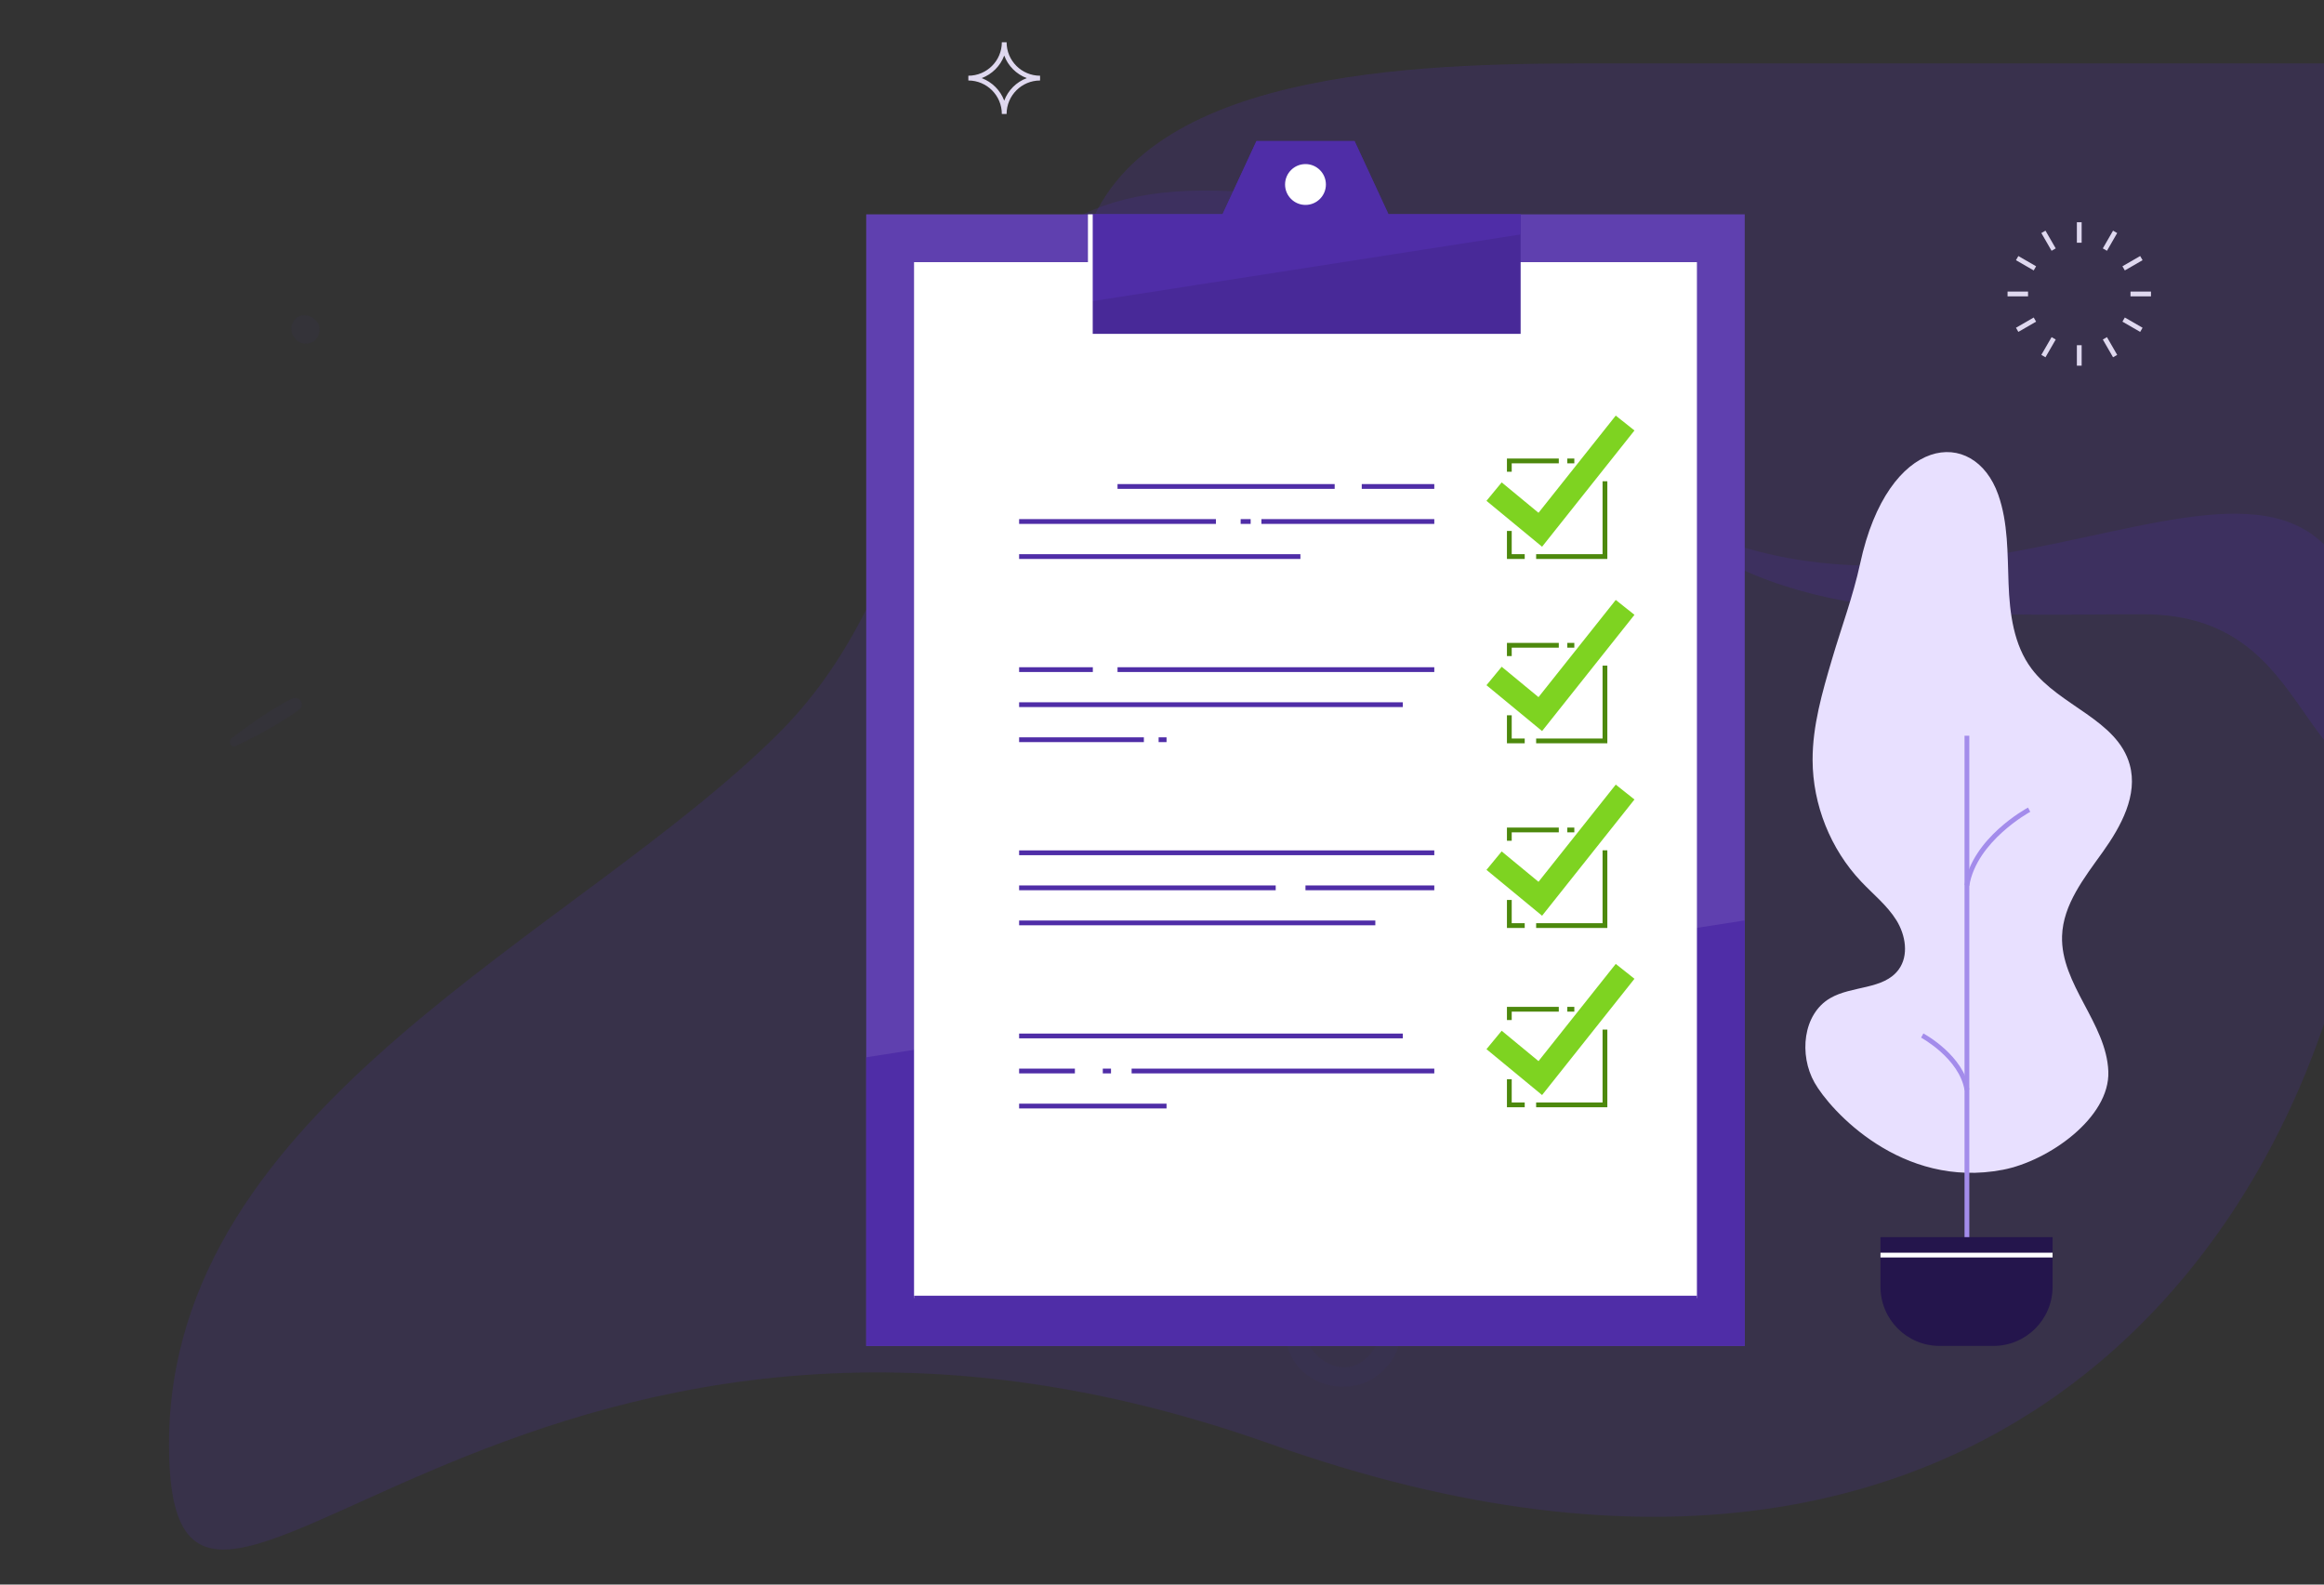 <svg width="110" height="75" viewBox="0 0 110 75" fill="none" xmlns="http://www.w3.org/2000/svg">
<rect x="0" y="0" width="110" height="75" fill="#333333" stroke="none"/>
<g clip-path="url(#clip0)">
<path opacity="0.228" d="M76.107 3C68.14 3 54.377 3 51.48 10.968C48.583 18.935 72.673 18.468 78.28 24.076C83.888 29.684 92.93 29.076 101.459 29.076C109.988 29.076 108.372 38.477 115.222 37.044C122.071 35.611 115.946 28.431 118.119 24.076C118.119 20.016 118.119 3 118.119 3C118.119 3 89.508 3 76.107 3Z" fill="#4F2DA7"/>
<path opacity="0.2" d="M60.152 68.35C24.047 55.522 8 84.385 8 68.35C8 52.315 27.256 44.298 36.884 34.677C46.513 25.056 42.299 9.021 56.943 9.021C71.587 9.021 64.209 18.01 80.211 25.056C96.213 32.102 112.305 13.832 112.305 34.677C112.305 55.522 96.258 81.178 60.152 68.35Z" fill="#4F2DA7"/>
<path opacity="0.05" d="M11.154 35.316C12.177 34.827 13.225 34.263 14.147 33.602C14.485 33.358 14.152 32.885 13.796 33.073C12.811 33.589 11.849 34.256 10.971 34.935C10.791 35.07 10.921 35.426 11.154 35.316Z" fill="#4F2DA7"/>
<path opacity="0.05" d="M78.31 45.262C78.097 44.149 77.819 42.992 77.413 41.931C77.265 41.543 76.721 41.743 76.812 42.137C77.06 43.222 77.461 44.32 77.894 45.342C77.982 45.55 78.361 45.515 78.31 45.262Z" fill="#4F2DA7"/>
<path opacity="0.05" d="M14.94 15.157C14.92 15.139 14.902 15.122 14.882 15.107C14.629 14.881 14.213 14.838 13.967 15.107C13.719 15.377 13.727 15.751 13.967 16.021C13.985 16.042 14.003 16.059 14.018 16.079C14.243 16.335 14.712 16.327 14.94 16.079C15.165 15.831 15.211 15.397 14.94 15.157Z" fill="#4F2DA7"/>
<path opacity="0.05" d="M73.186 19.095C73.25 18.68 73.238 18.287 73.468 17.92C73.931 17.194 74.588 17.376 75.223 17.696C75.871 18.023 76.482 18.217 77.184 17.914C78.283 17.439 78.801 15.78 77.75 15C77.411 14.745 77.075 15.163 77.121 15.484C77.184 15.929 77.405 16.422 77.024 16.804C76.513 17.315 75.913 16.885 75.402 16.655C74.851 16.407 74.264 16.353 73.698 16.583C72.72 16.979 72.009 18.305 72.787 19.201C72.896 19.325 73.159 19.267 73.186 19.095Z" fill="#4F2DA7"/>
<path opacity="0.05" d="M61.846 61.03C60.842 61.995 60.461 63.496 61.418 64.657C62.319 65.75 64.068 65.979 65.193 65.11C67.916 63.008 65.077 59.137 62.143 59.938C61.598 60.086 61.734 60.862 62.271 60.89C63.127 60.938 64.048 60.97 64.733 61.575C65.469 62.219 65.486 63.312 64.881 64.057C63.28 66.023 60.501 63.128 62.183 61.367C62.399 61.147 62.071 60.818 61.846 61.03Z" fill="#4F2DA7"/>
<path d="M82.582 10.145V63.704H41V10.145H82.582Z" fill="#5F40AF"/>
<path d="M82.582 43.564V63.704H41V50.042L82.582 43.564Z" fill="#4F2DA7"/>
<path d="M43.264 61.441V12.408H80.319V61.441H43.264Z" fill="white"/>
<path d="M67.888 23.138H64.455V22.912H67.888V23.138Z" fill="#4F2DA7"/>
<path d="M63.173 23.138H52.895V22.912H63.173V23.138Z" fill="#4F2DA7"/>
<path d="M67.888 24.797H59.705V24.57H67.888V24.797Z" fill="#4F2DA7"/>
<path d="M59.196 24.797H58.723V24.57H59.196V24.797Z" fill="#4F2DA7"/>
<path d="M57.553 24.797H48.237V24.57H57.553V24.797Z" fill="#4F2DA7"/>
<path d="M61.551 26.456H48.237V26.23H61.551V26.456Z" fill="#4F2DA7"/>
<path d="M67.888 31.807H52.895V31.581H67.888V31.807Z" fill="#4F2DA7"/>
<path d="M51.726 31.807H48.237V31.581H51.726V31.807Z" fill="#4F2DA7"/>
<path d="M66.398 33.466H48.237V33.24H66.398V33.466Z" fill="#4F2DA7"/>
<path d="M55.215 35.125H54.84V34.899H55.215V35.125Z" fill="#4F2DA7"/>
<path d="M54.142 35.125H48.237V34.899H54.142V35.125Z" fill="#4F2DA7"/>
<path d="M67.888 40.477H48.237V40.25H67.888V40.477Z" fill="#4F2DA7"/>
<path d="M67.888 42.136H61.791V41.909H67.888V42.136Z" fill="#4F2DA7"/>
<path d="M60.382 42.136H48.237V41.909H60.382V42.136Z" fill="#4F2DA7"/>
<path d="M65.097 43.795H48.237V43.569H65.097V43.795Z" fill="#4F2DA7"/>
<path d="M72.168 26.343H71.44V25.13L72.168 26.343Z" fill="white"/>
<path d="M71.44 22.328V21.817H73.781L71.44 22.328Z" fill="white"/>
<path d="M72.99 25.877L70.358 23.705L71.078 22.832L72.821 24.271L76.477 19.671L77.363 20.375L72.99 25.877Z" fill="#7ED321"/>
<path d="M72.168 26.456H71.327V25.13H71.553V26.229H72.168V26.456Z" fill="#4D890D"/>
<path d="M76.079 26.456H72.709V26.229H75.853V22.779H76.079V26.456Z" fill="#4D890D"/>
<path d="M74.516 21.93H74.184V21.703H74.516V21.93Z" fill="#4D890D"/>
<path d="M71.553 22.328H71.327V21.703H73.781V21.93H71.553V22.328Z" fill="#4D890D"/>
<path d="M72.99 34.602L70.358 32.431L71.078 31.558L72.821 32.996L76.477 28.396L77.363 29.1L72.99 34.602Z" fill="#7ED321"/>
<path d="M72.168 35.181H71.327V33.855H71.553V34.955H72.168V35.181Z" fill="#4D890D"/>
<path d="M76.079 35.181H72.709V34.955H75.853V31.505H76.079V35.181Z" fill="#4D890D"/>
<path d="M74.516 30.655H74.184V30.429H74.516V30.655Z" fill="#4D890D"/>
<path d="M71.553 31.053H71.327V30.429H73.781V30.655H71.553V31.053Z" fill="#4D890D"/>
<path d="M72.99 43.343L70.358 41.172L71.078 40.299L72.821 41.737L76.477 37.137L77.363 37.841L72.99 43.343Z" fill="#7ED321"/>
<path d="M72.168 43.922H71.327V42.596H71.553V43.696H72.168V43.922Z" fill="#4D890D"/>
<path d="M76.079 43.922H72.709V43.696H75.853V40.246H76.079V43.922Z" fill="#4D890D"/>
<path d="M74.516 39.396H74.184V39.17H74.516V39.396Z" fill="#4D890D"/>
<path d="M71.553 39.794H71.327V39.17H73.781V39.396H71.553V39.794Z" fill="#4D890D"/>
<path d="M72.99 51.83L70.358 49.658L71.078 48.785L72.821 50.224L76.477 45.623L77.363 46.327L72.99 51.83Z" fill="#7ED321"/>
<path d="M72.168 52.408H71.327V51.082H71.553V52.182H72.168V52.408Z" fill="#4D890D"/>
<path d="M76.079 52.408H72.709V52.182H75.853V48.732H76.079V52.408Z" fill="#4D890D"/>
<path d="M74.516 47.882H74.184V47.656H74.516V47.882Z" fill="#4D890D"/>
<path d="M71.553 48.28H71.327V47.656H73.781V47.882H71.553V48.28Z" fill="#4D890D"/>
<path d="M66.398 49.146H48.237V48.92H66.398V49.146Z" fill="#4F2DA7"/>
<path d="M67.888 50.805H53.562V50.579H67.888V50.805Z" fill="#4F2DA7"/>
<path d="M52.586 50.805H52.198V50.579H52.586V50.805Z" fill="#4F2DA7"/>
<path d="M50.877 50.805H48.237V50.579H50.877V50.805Z" fill="#4F2DA7"/>
<path d="M55.215 52.464H48.237V52.238H55.215V52.464Z" fill="#4F2DA7"/>
<path d="M80.319 61.554H43.264V61.328H80.319V61.554Z" fill="#4F2DA7"/>
<path d="M51.608 10.145V15.803H71.975V10.145H65.722L64.115 6.677H59.47L57.862 10.145H51.608Z" fill="#482998"/>
<path d="M51.608 10.145V14.269L71.975 11.097V10.145H65.722L64.115 6.677H59.47L57.862 10.145H51.608Z" fill="#4F2DA7"/>
<path d="M88.045 26.672C87.712 28.214 87.155 29.699 86.71 31.212C86.251 32.77 85.789 34.354 85.794 35.978C85.802 38.09 86.64 40.188 88.09 41.723C88.658 42.325 89.321 42.851 89.759 43.553C90.196 44.256 90.358 45.22 89.869 45.888C89.164 46.851 87.656 46.643 86.625 47.245C85.326 48.002 85.146 49.934 85.886 51.242C86.626 52.55 89.997 56.293 94.805 55.366C96.958 54.952 99.875 52.903 99.792 50.713C99.706 48.432 97.528 46.584 97.602 44.303C97.65 42.809 98.655 41.546 99.525 40.329C100.394 39.113 101.205 37.631 100.804 36.191C100.215 34.07 97.484 33.415 96.161 31.655C95.309 30.522 95.122 29.032 95.069 27.616C95.016 26.199 95.052 24.747 94.58 23.411C93.434 20.17 89.365 20.556 88.045 26.672Z" fill="#E8E0FF"/>
<path d="M93.212 59.405H92.986V34.823H93.212V59.405Z" fill="#A38CEB"/>
<path d="M93.211 41.926L92.988 41.889C93.354 39.665 95.883 38.282 95.99 38.224L96.097 38.424C96.072 38.437 93.559 39.813 93.211 41.926Z" fill="#A38CEB"/>
<path d="M92.988 51.606C92.741 50.104 90.949 49.123 90.93 49.113L91.038 48.914C91.115 48.956 92.946 49.957 93.211 51.569L92.988 51.606Z" fill="#A38CEB"/>
<path d="M94.353 63.704H91.807C90.26 63.704 89.007 62.45 89.007 60.904V58.556H97.153V60.904C97.153 62.45 95.9 63.704 94.353 63.704Z" fill="#24154C"/>
<path d="M97.153 59.518H89.007V59.292H97.153V59.518Z" fill="white"/>
<path d="M62.758 8.733C62.758 9.266 62.325 9.699 61.791 9.699C61.258 9.699 60.825 9.266 60.825 8.733C60.825 8.199 61.258 7.766 61.791 7.766C62.325 7.766 62.758 8.199 62.758 8.733Z" fill="white"/>
<path d="M98.529 11.489H98.303V10.519H98.529V11.489Z" fill="#DFD8EF"/>
<path d="M98.529 17.308H98.303V16.339H98.529V17.308Z" fill="#DFD8EF"/>
<path d="M97.106 11.87L96.621 11.03L96.817 10.917L97.302 11.757L97.106 11.87Z" fill="#DFD8EF"/>
<path d="M100.015 16.91L99.531 16.07L99.727 15.957L100.211 16.797L100.015 16.91Z" fill="#DFD8EF"/>
<path d="M96.26 12.8L95.42 12.315L95.533 12.118L96.373 12.603L96.26 12.8Z" fill="#DFD8EF"/>
<path d="M101.299 15.709L100.459 15.224L100.573 15.028L101.413 15.513L101.299 15.709Z" fill="#DFD8EF"/>
<path d="M95.992 14.027H95.022V13.8H95.992V14.027Z" fill="#DFD8EF"/>
<path d="M101.811 14.027H100.841V13.8H101.811V14.027Z" fill="#DFD8EF"/>
<path d="M95.533 15.709L95.42 15.513L96.26 15.028L96.373 15.224L95.533 15.709Z" fill="#DFD8EF"/>
<path d="M100.573 12.8L100.459 12.603L101.299 12.118L101.413 12.315L100.573 12.8Z" fill="#DFD8EF"/>
<path d="M96.817 16.91L96.621 16.797L97.106 15.957L97.302 16.07L96.817 16.91Z" fill="#DFD8EF"/>
<path d="M99.727 11.87L99.531 11.757L100.015 10.917L100.211 11.03L99.727 11.87Z" fill="#DFD8EF"/>
<path d="M46.465 3.697C46.957 3.881 47.349 4.272 47.532 4.764C47.715 4.272 48.107 3.881 48.599 3.697C48.107 3.514 47.715 3.122 47.532 2.63C47.349 3.122 46.957 3.514 46.465 3.697ZM47.645 5.395H47.419C47.419 4.521 46.708 3.81 45.834 3.81V3.584C46.708 3.584 47.419 2.874 47.419 2H47.645C47.645 2.874 48.356 3.584 49.229 3.584V3.81C48.356 3.81 47.645 4.521 47.645 5.395Z" fill="#DFD8EF"/>
<path d="M51.721 16.003H51.495V10.145H51.721V16.003Z" fill="white"/>
<path d="M46.352 20.763L45.516 17.479L45.736 17.423L46.571 20.707L46.352 20.763Z" fill="white"/>
</g>
<defs>
<clipPath id="clip0">
<rect width="110" height="75" fill="white"/>
</clipPath>
</defs>
</svg>
